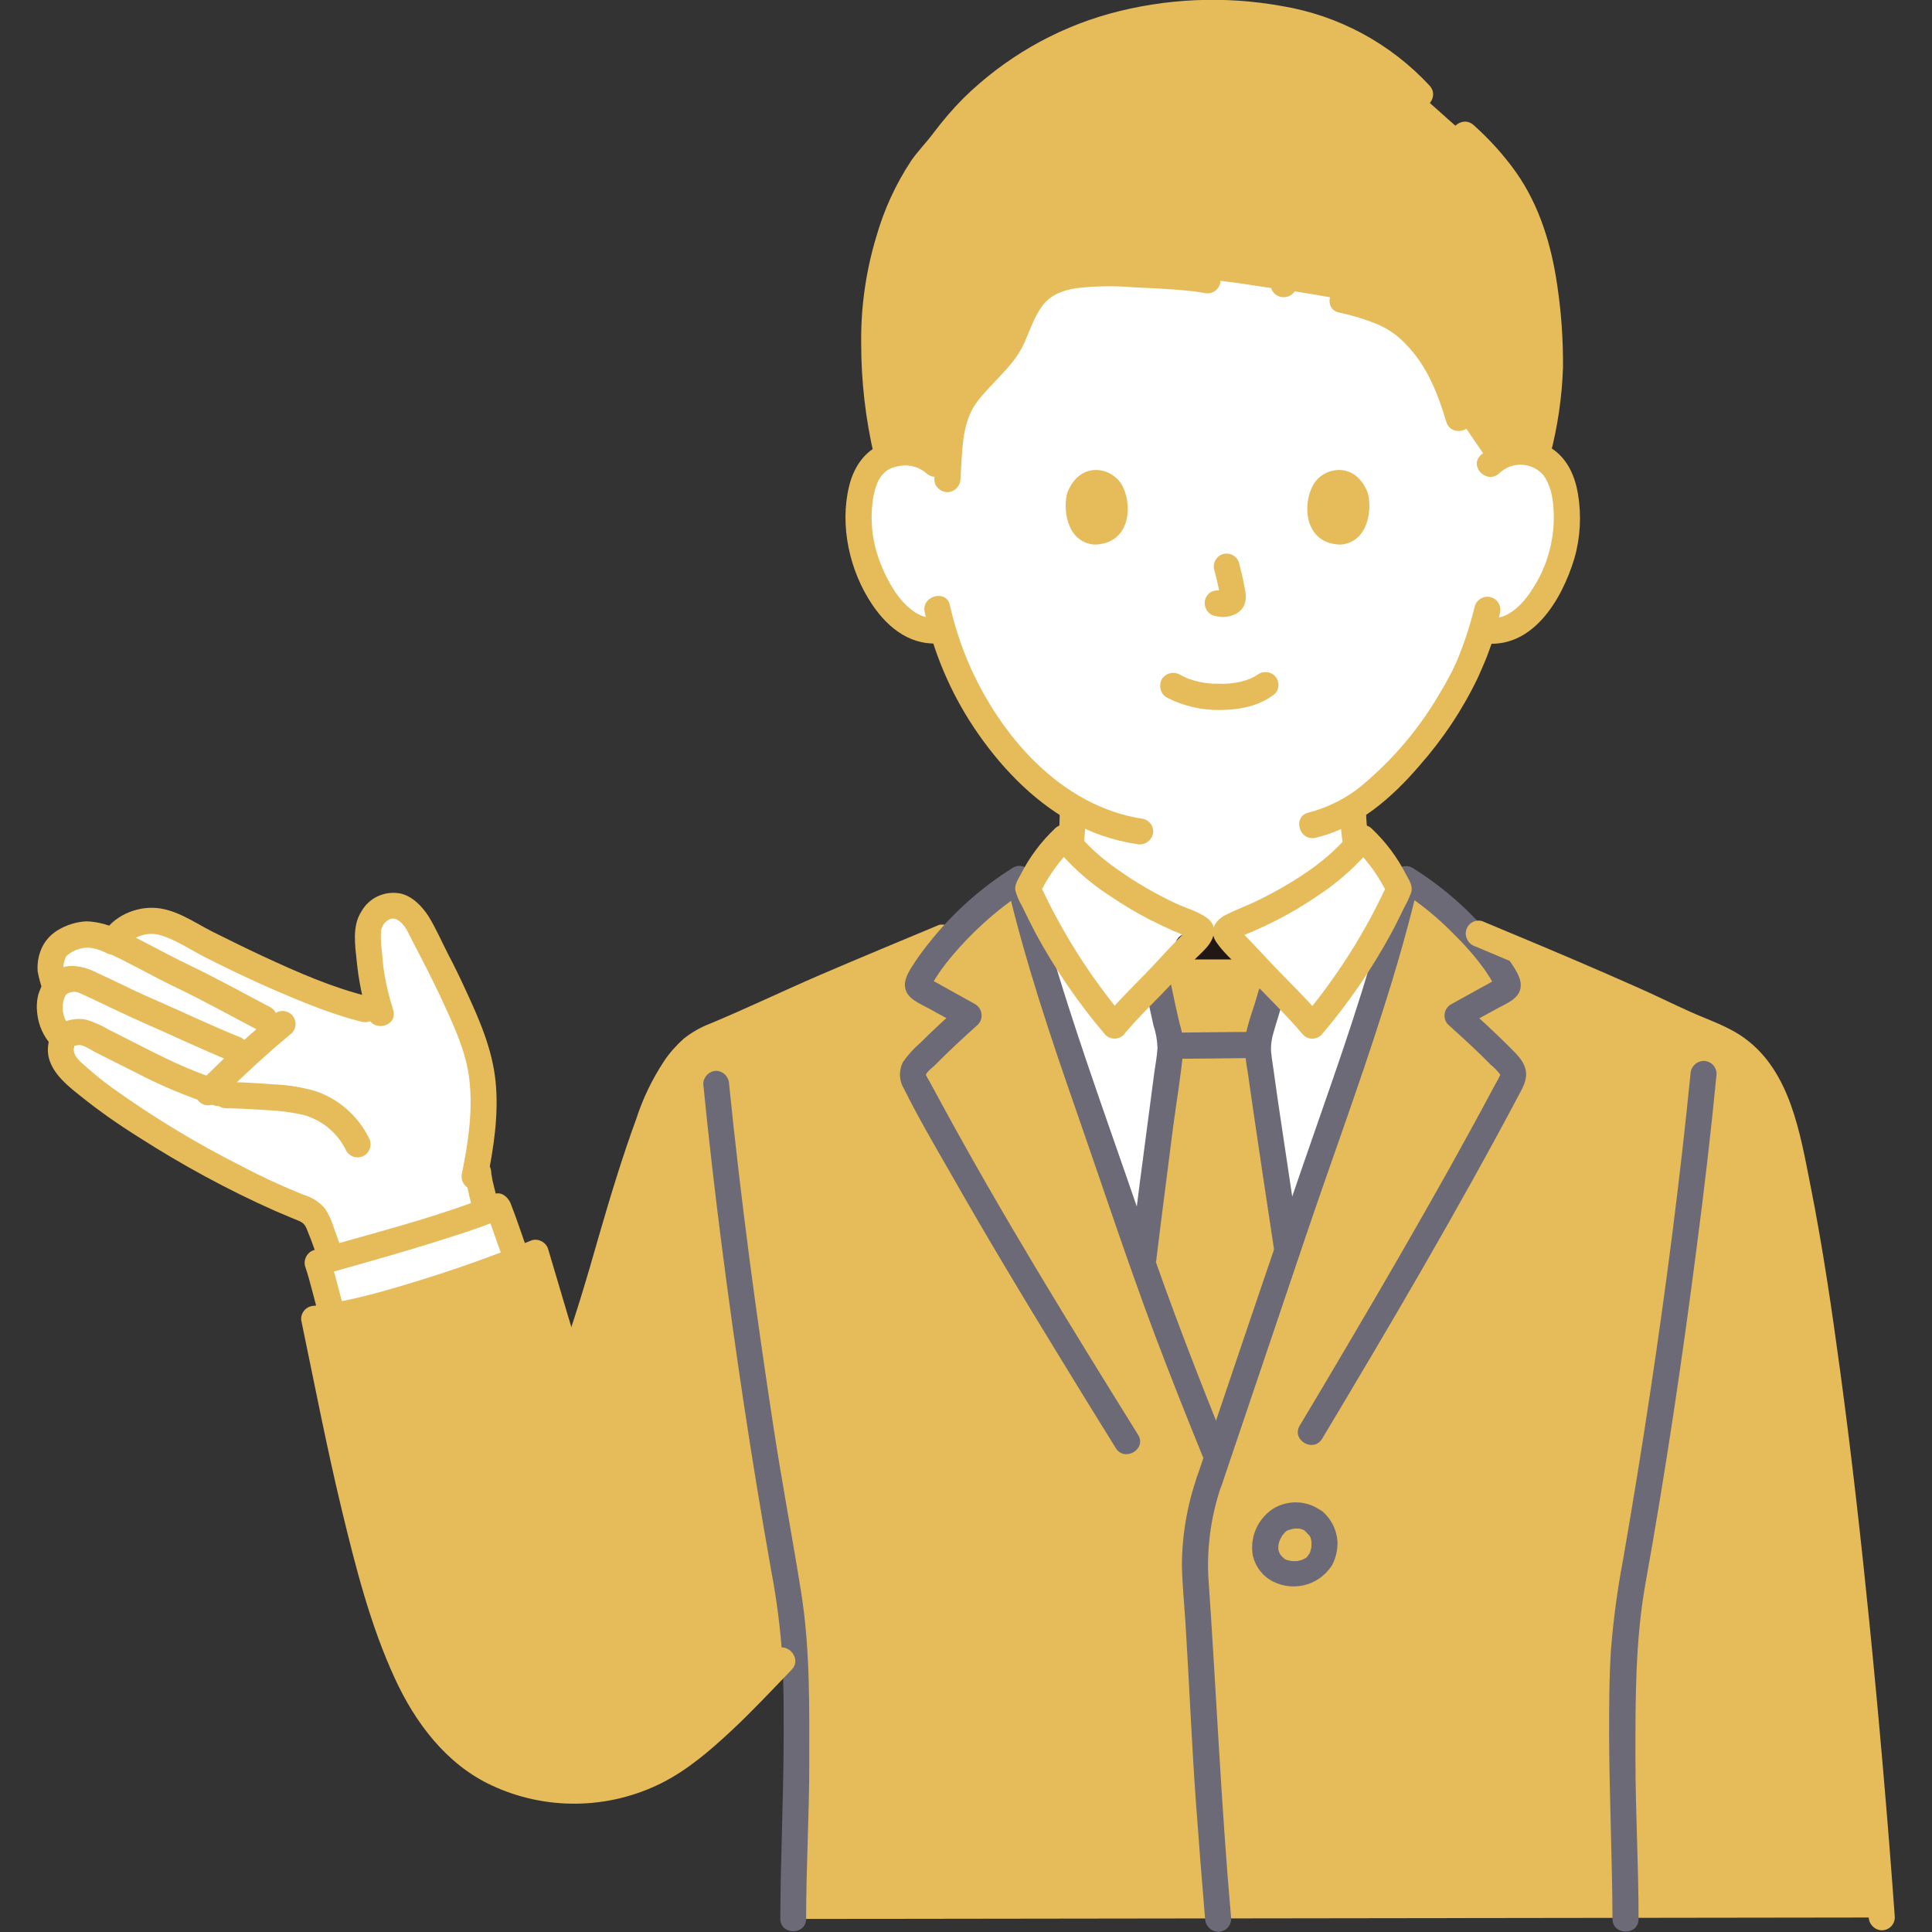 <?xml version="1.0" encoding="utf-8"?>
<!-- Generator: Adobe Illustrator 28.0.0, SVG Export Plug-In . SVG Version: 6.00 Build 0)  -->
<svg version="1.1" id="Layer_1" xmlns="http://www.w3.org/2000/svg" xmlns:xlink="http://www.w3.org/1999/xlink" x="0px" y="0px"
	 viewBox="0 0 800 800" style="enable-background:new 0 0 800 800;" xml:space="preserve">
<rect x="0" y="0" width="800" height="800" fill="#333333" stroke="none"/>
<style type="text/css">
	.st0{fill:#FFFFFF;}
	.st1{fill:#E6BB59;}
	.st2{fill:#6D6A77;}
	.st3{fill:#211715;}
</style>
<path class="st0" d="M606.3,137.8c-13-25.2-41.1-49.6-100.9-49.6c-132.9,0-118,104-118,104c-3.5-3.3-8.2-5-13-4.7
	c-9.3,0.3-13.3,5.4-15,8.3c-5.1,8.8-4.9,25.1-1.5,35.1c2.4,7.1,6.4,18,15.9,25.8c4.6,3.8,10.7,5.4,16.5,4.1
	c5.2,17.9,14,34.5,25.9,48.9c8,10,17.7,18.5,28.7,25.2c0,12.5-1,25.9-10.1,32.3c-11.6,13-32.5,24.2-27.6,21.1
	c0.5,1.6,0.9,2.8,0.9,2.8s18.7,58.2,97,58.2s97.4-60.6,97.4-60.6c-1.9-0.8-26.7-15.1-36.3-28.3l-2-5c-2.5-6.2-3.1-14-3.1-21.5
	c24.7-16,43.7-49,47.3-58.8c2.1-4.6,3.8-9.4,5.2-14.2l1.5,0.2c5.5,0.7,11-0.9,15.3-4.4c9.5-7.8,13.5-18.7,15.9-25.8
	c3.4-10.1,3.6-26.3-1.5-35.1c-1.7-3-5.7-8-15-8.3c-4.8-0.2-9.5,1.5-13,4.7C618.4,173.5,614.7,154.7,606.3,137.8z"/>
<path class="st1" d="M626.2,78.7c-5.4-8.7-12-16.5-19.7-23.2l-18.3-16.3c-23.8-26.5-55.4-33.8-86.5-33.8
	c-31.5-0.4-62.3,9.7-87.3,28.7c-9.4,7.4-17.6,16-24.6,25.6c-16,15.6-28.7,49.7-27.7,83.6c-0.1,15.3,1.8,30.6,5.6,45.4
	c2.2-0.8,4.5-1.3,6.8-1.3c4.8-0.2,9.5,1.5,13,4.7l5.2,3.6c0.4-6.9,1.1-13.8,2.2-20.6c2.4-14.5,17.4-21.2,23.8-34.1
	c3.7-7.5,5.9-16.2,12.2-21.5c4.7-4,11.1-5.3,17.2-6c9.5-1,41.5,0.4,52.2,2.4c9.1,0.5,17.8,2.3,30.7,4c7,0.9,20,3.2,25,4.2
	c19.5,4.5,27,9.4,36.8,22.7c3.8,5.1,7.8,14.4,11.5,26.5l12.9,18.9c3.5-3.3,8.2-5,13-4.7c2.2,0.1,4.3,0.4,6.4,1.1
	c4.3-16.9,6.1-29.7,5.4-45.2C640.5,113.5,635.5,94.1,626.2,78.7z"/>
<path class="st1" d="M483.1,288.8c6.9,3.6,14.5,5.3,22.3,5.2c8-0.1,16-1.6,22.4-6.6c2.1-2.1,2.1-5.5,0-7.6c-2.1-2-5.5-2-7.6,0
	c1.6-1.2,0.3-0.2-0.2,0c-0.4,0.3-0.9,0.6-1.4,0.8c-0.3,0.2-2,0.9-0.6,0.3c-0.6,0.2-1.3,0.5-1.9,0.7c-3.7,1.2-7.6,1.7-11.4,1.5
	c-3.7,0.1-7.4-0.4-10.9-1.5c-0.7-0.2-1.4-0.5-2.1-0.7c-0.2-0.1-0.4-0.2-0.7-0.3c1.3,0.4,0.4,0.2,0.1,0c-0.9-0.4-1.7-0.8-2.6-1.3
	c-2.6-1.4-5.8-0.6-7.4,1.9C479.7,284,480.5,287.3,483.1,288.8L483.1,288.8z"/>
<path class="st1" d="M502.8,236c1,3.7,1.9,7.5,2.5,11.4l-0.2-1.4c0.1,0.5,0.1,1,0,1.6l0.2-1.4c0,0.2-0.1,0.5-0.2,0.7l0.5-1.3
	c-0.1,0.2-0.2,0.3-0.2,0.4l0.8-1.1c-0.1,0.1-0.2,0.3-0.4,0.4l1.1-0.8c-0.3,0.2-0.6,0.3-0.9,0.5l1.3-0.5c-0.5,0.2-1,0.4-1.5,0.4
	l1.4-0.2c-0.5,0.1-1,0.1-1.4,0l1.4,0.2c-0.5-0.1-1.1-0.2-1.6-0.3c-1.4-0.3-2.9-0.1-4.1,0.5c-2.6,1.5-3.4,4.8-1.9,7.4c0,0,0,0,0,0
	c0.7,1.2,1.8,2.1,3.2,2.5c1.2,0.2,2.3,0.5,3.5,0.5c1.8,0,3.6-0.4,5.2-1.2c2-0.9,3.5-2.7,4.1-4.9c0.4-1.7,0.3-3.5-0.1-5.3
	c-0.6-3.7-1.5-7.3-2.4-10.9c-0.8-2.9-3.7-4.5-6.6-3.8C503.7,230.2,502,233.1,502.8,236L502.8,236z"/>
<path class="st1" d="M442,203.9c-1.9,6.2-0.7,20.4,11,21.6c15.5-0.1,16.3-17.3,11.1-25.4C459.8,193.5,447.3,190.8,442,203.9z"/>
<path class="st1" d="M566.3,203.9c1.9,6.2,0.7,20.4-11,21.6c-15.5-0.1-16.3-17.3-11.1-25.4C548.4,193.5,561,190.8,566.3,203.9z"/>
<path class="st1" d="M391.2,188.4c-7.5-6.7-18.3-8.2-27.3-3.9c-6.7,3.2-10.6,9.8-12.3,16.8c-4,16.4,0.2,35.2,9.6,49.1
	c6.8,10.1,16.7,17.6,29.4,15.8c2.9-0.8,4.5-3.8,3.8-6.6c-0.9-2.8-3.8-4.5-6.6-3.8c-7.2,1-13.3-5.2-17-10.5c-3.4-5.1-6-10.7-7.8-16.6
	c-1.9-6.4-2.5-13.1-1.8-19.7c0.2-3,0.9-6,2-8.8c0.4-1,0.9-1.9,1.5-2.8c0.2-0.3,0.8-1,0.2-0.3c0.4-0.4,0.8-0.9,1.2-1.3
	c0.9-0.9,2-1.6,3.1-2c1.3-0.5,2.8-0.8,4.2-1c3.7-0.4,7.3,0.7,10.1,3.1C388.7,200.7,396.3,193.1,391.2,188.4L391.2,188.4z"/>
<path class="st1" d="M620.8,196c5-4.9,13.1-4.7,17.9,0.3c0.1,0.1,0.3,0.3,0.4,0.5c0.7,0.7-0.2-0.4,0.3,0.4c0.3,0.4,0.6,0.9,0.8,1.3
	c1.4,2.6,2.3,5.5,2.7,8.4c1.7,12.5-1,25.3-7.7,36c-3.7,6.2-10.4,14.1-18.6,13c-2.8-0.7-5.7,1-6.6,3.8c-0.8,2.9,0.9,5.8,3.8,6.6
	c20.7,2.9,32.9-17.9,38.1-35c2.5-8.7,3-17.9,1.5-26.8c-1.2-7.2-4.2-14.2-10.4-18.5c-9.3-6-21.6-5-29.8,2.4
	C608.1,193.1,615.7,200.7,620.8,196L620.8,196z"/>
<path class="st1" d="M610.7,251c-2,8.1-4.6,16.1-7.9,23.8c0.2-0.6,0.2-0.5-0.2,0.3c-0.2,0.4-0.4,0.9-0.6,1.3
	c-0.5,1.1-1.1,2.3-1.7,3.4c-1.5,2.8-3,5.5-4.6,8.1c-8.2,13.9-18.7,26.3-31,36.7c-6.6,5.7-14.5,9.7-22.9,11.9
	c-6.7,1.6-3.9,11.9,2.9,10.4c17.4-4,31.8-16.7,43.1-29.9c9.7-11,17.9-23.3,24.2-36.5c0.4-0.8,0.7-1.7,1.1-2.5c0.2-0.3,0.3-0.7,0.4-1
	c-0.4,1,0.3-0.6,0.3-0.6c0.3-0.7,0.6-1.4,0.9-2.1c0.5-1.2,1-2.4,1.4-3.5c2.1-5.5,3.8-11.2,5-16.9c0.7-2.9-0.9-5.8-3.8-6.6
	C614.5,246.5,611.5,248.2,610.7,251L610.7,251z"/>
<path class="st1" d="M382.9,253.5c3.8,16.9,10.6,33,20.2,47.5c10.3,15.5,23.9,30.1,40.3,39.2c8.4,4.7,17.7,7.9,27.3,9.3
	c2.8,0.7,5.7-1,6.6-3.8c0.8-2.9-0.9-5.8-3.8-6.6c-34.1-5-59.6-34.6-72.6-64.9c-3.2-7.6-5.8-15.6-7.6-23.7
	C391.8,243.9,381.4,246.7,382.9,253.5z"/>
<path class="st1" d="M592,35.5C575.8,18,554.3,6.4,530.8,2.5c-23.8-4.3-48.2-3.2-71.5,3.2c-22.6,6.3-43.3,18.3-60.1,34.7
	c-4.6,4.6-8.8,9.5-12.7,14.7c-2.9,3.9-6.3,7.3-9.1,11.3c-6.5,9.8-11.4,20.5-14.6,31.8c-4.3,14.3-6.4,29.2-6.2,44.2
	c0,15.5,1.8,31,5.3,46.1c1.7,6.7,12.1,3.9,10.4-2.9c-3.1-12.6-4.7-25.5-4.9-38.5c-0.5-12.4,0.6-24.7,3.3-36.8
	c2.4-11.1,6.4-21.7,11.8-31.7c2.2-4.1,4.8-8,7.8-11.5c1.5-1.8,3.2-3.4,4.6-5.4c1.8-2.5,3.7-4.8,5.7-7.1c14.5-16.5,33-28.9,53.8-36
	c21.3-7.2,43.9-9.5,66.2-6.7c24.5,2.7,47.1,12.8,63.8,31.2C589,48.2,596.6,40.6,592,35.5L592,35.5z"/>
<path class="st1" d="M641.9,188.5c3.1-11.9,4.9-24.1,5.3-36.3c0.1-11.5-0.7-22.9-2.4-34.2c-2.4-16.5-7.3-32.8-17-46.6
	c-5.1-7.2-11-13.7-17.6-19.6c-5.1-4.6-12.7,2.9-7.6,7.6c10.5,9.5,19.3,20.2,24.5,33.1c6.9,17.2,9,36.4,9.3,54.8
	c0,12.9-1.7,25.8-5,38.3C629.9,192.4,640.2,195.2,641.9,188.5L641.9,188.5z"/>
<path class="st1" d="M501.5,110.8c-9.3-1.4-18.6-2.3-28-2.5c-8.8-0.7-17.7-0.7-26.5,0c-7,0.8-13.8,2.4-19.4,6.9
	c-5.1,4.1-8,10-10.5,16c-2,5.4-4.8,10.4-8.4,14.8c-3.7,4.2-7.8,7.9-11.3,12.2c-4.4,5.3-7.3,11.7-8.3,18.6
	c-1.1,7.2-1.6,14.3-2.2,21.6c0,3,2.4,5.3,5.4,5.4c2.9-0.1,5.3-2.4,5.4-5.4c0.8-10.4,0.2-22.8,6.6-31.6c6.3-8.6,15.1-14.6,19.7-24.5
	c2.4-5.3,4.2-11.2,7.8-15.9c3.4-4.5,8.7-6.3,14.1-7.1c8-0.9,16-1,24-0.3c5.5,0.2,11,0.5,16.5,0.9c2.5,0.2,5,0.4,7.5,0.7
	c0.4,0,0.9,0.1,1.4,0.2c0.2,0,2,0.3,0.8,0.1c0.8,0.1,1.7,0.3,2.5,0.4c2.9,0.7,5.8-0.9,6.6-3.8C506,114.6,504.4,111.7,501.5,110.8
	L501.5,110.8z"/>
<path class="st1" d="M554.4,129.4c5.7,1.2,11.3,2.9,16.7,5.2c4.2,1.9,8,4.6,11.1,8c8.7,8.9,13.1,20.2,16.7,32.1
	c2,6.6,12.4,3.8,10.4-2.9c-2.2-7.7-5.2-15.3-8.8-22.5c-2.9-5.3-6.5-10.1-10.7-14.4c-8.8-9.1-20.4-13.2-32.5-16
	C550.5,117.4,547.6,127.8,554.4,129.4L554.4,129.4z"/>
<path class="st1" d="M536.7,116.3c-1.8-7.5-7.7-13.9-13.6-18.6c-9.9-7.4-21.5-11.9-33.8-13.3c-3,0-5.4,2.4-5.4,5.4
	c0.1,2.9,2.4,5.3,5.4,5.4c5.4,0.7,10.7,2.2,15.8,4.3c-0.6-0.3,0.8,0.3,0.9,0.4c0.6,0.3,1.2,0.6,1.8,0.9c1.1,0.5,2.1,1.1,3.2,1.7
	c1,0.6,2,1.2,2.9,1.8c0.5,0.3,1,0.7,1.5,1c0.2,0.1,1.3,1,0.5,0.3c1.6,1.2,3.1,2.6,4.5,4c0.6,0.6,1.2,1.2,1.7,1.9
	c0.3,0.4,0.6,0.7,0.9,1.1c0.2,0.3,0.2,0.2-0.2-0.3c0.2,0.2,0.3,0.4,0.4,0.6c0.9,1.2,1.6,2.5,2.3,3.8c0.1,0.3,0.2,0.6,0.4,0.8
	c-0.7-1.3-0.2-0.6-0.1-0.2c0.2,0.6,0.4,1.2,0.5,1.8c0.8,2.9,3.7,4.5,6.6,3.8C535.8,122.2,537.5,119.2,536.7,116.3L536.7,116.3z"/>
<path class="st0" d="M193.4,424.5c-6.6-15.8-11.7-25.5-20.2-41.8c-0.5-1-4.3-6.3-7.9-7.3c-3.3-1-6.8-0.1-9.2,2.4
	c-2.3,2.2-3.7,5.3-3.7,8.5c0,11.1,1.7,22.2,5,32.8c-19-2.6-57.1-20.6-77.4-31.4c-4.9-2.6-9.7-5.5-15.2-6.3
	c-5.7-0.8-15.7,3.1-17.6,8.5c-7.7-3.7-11.9-3.7-16.7-1.8c-5.7,2.2-7.4,4.5-8.5,7.7c-1.4,3.6-1.2,7.6,0.5,11.1c0.3,0.5,0.4,1,0.5,1.6
	c0,0.6-0.2,1.1-0.6,1.6c-3.2,6.9-1.6,15,4,20.1c-2.1,3.6-1.7,8.1,1,11.2c14.7,16.7,67.3,47.4,97.3,58.9c1.7,0.5,3.2,1.3,4.6,2.5
	c1.4,1.5,2.4,3.3,3,5.3c1.9,5.1,3.3,8.7,4.8,13.4c13.6-3.8,46.2-13,64.5-19.8c-1.6-5.2-2.8-10.6-3.6-16l-0.3-4.1
	c3.2-17.7,4.4-35.4-2.3-52.2C194.7,427.6,194,426,193.4,424.5z"/>
<path class="st1" d="M152.9,412.7c-15.2-3.7-29.7-10.1-43.9-16.7c-7.3-3.4-14.4-6.9-21.6-10.5c-7.5-3.9-15.4-9.5-24.2-9.6
	c-8.5-0.2-18.1,4.6-21.4,12.6l7.9-3.2c-4.2-2.3-9-3.6-13.8-3.8c-4.3,0.2-8.5,1.5-12.2,3.8c-3.4,2.1-5.9,5.3-7.1,9
	c-0.9,2.6-1.2,5.3-1,8c0.5,2.6,1.2,5.1,2,7.6v-2.9c-0.4,1.8-1.5,3.5-1.9,5.5c-0.5,2.3-0.6,4.6-0.3,7c0.5,5,2.6,9.7,6,13.4
	c4.6,5.2,12.2-2.4,7.6-7.6c-2.5-2.9-3.6-6.8-2.8-10.6c0.6-2.6,2.4-4.7,1.7-7.6c-0.6-2.7-2.1-4.8-1.6-7.7c0.1-0.6,0.3-1.1,0.4-1.7
	c0-0.1,0.6-1.5,0.2-0.7c0.2-0.5,0.5-1,0.9-1.4c1.4-1.2,3-2.1,4.7-2.6c4-1.3,7.5-0.3,11.6,1.6c2.7,1.5,6,0.5,7.5-2.2
	c0.2-0.3,0.3-0.7,0.4-1.1c-0.2,0.5,0.3-0.3,0.4-0.4c0.4-0.4,0.8-0.8,1.2-1.1c1.1-0.8,2.3-1.4,3.5-1.9c2.6-1.2,5.6-1.5,8.4-0.9
	c7,1.8,13.5,6.4,19.9,9.6c13.8,7,27.9,13.5,42.3,19.2c7.2,2.9,14.6,5.4,22.1,7.3C156.8,424.7,159.7,414.3,152.9,412.7L152.9,412.7z"
	/>
<path class="st1" d="M30.7,433.5c0-0.4,0.2-0.7-0.1-0.3c-0.2,0.3-0.5-0.2,0.4-0.2c0.5-0.1,1.1-0.2,1.7-0.3c2.2,0.1,4.7,1.9,6.6,2.9
	c5.5,2.8,11,5.6,16.5,8.3c10.6,5.6,21.7,10.2,33.1,13.9c6.7,1.9,9.5-8.4,2.9-10.4c-13.2-3.8-25.4-10.2-37.6-16.4
	c-3-1.5-6-3.1-9.1-4.6c-3-1.8-6.2-3.2-9.5-4.2c-5.9-1.2-14.4,1.5-15.3,8.3c-0.7,2.8,1,5.7,3.8,6.6C27,438,29.9,436.3,30.7,433.5
	L30.7,433.5z"/>
<path class="st1" d="M27.8,411.5c1.5-0.9,3.3-1.1,4.9-0.4c2.8,1.2,5.5,2.5,8.2,3.8c6.5,3.1,13,6.2,19.6,9.1
	c11.8,5.2,23.5,10.7,35.4,15.6c2.9,0.8,5.8-0.9,6.6-3.8c0.7-2.9-0.9-5.8-3.8-6.6c-11.9-4.8-24.4-10.8-36.6-16.1
	c-7.4-3.2-14.6-7-22-10.3c-3-1.6-6.3-2.6-9.7-2.8c-3.8-0.2-7.5,1.2-10.3,3.9c-2,2.1-2,5.5,0,7.6C22.4,413.5,25.7,413.5,27.8,411.5
	L27.8,411.5z"/>
<path class="st1" d="M20.4,430.6c-2.9,10.5,5.7,17.5,13,23.3c7.6,6.1,15.6,11.7,23.9,16.9c18.1,11.6,37,21.9,56.6,30.6
	c2.6,1.1,5.2,2.2,7.8,3.3c2.4,1,4.1,1.3,5.2,3.9c2.7,6.5,5,13.2,6.9,20c2,6.6,12.4,3.8,10.4-2.9c-1.8-5.9-3.9-11.6-6-17.4
	c-0.8-2.7-2-5.4-3.6-7.8c-2.3-2.8-5.5-4.8-9-5.8c-8.7-3.5-17.2-7.4-25.5-11.8c-18.7-9.4-36.7-20.3-53.7-32.5
	c-3.5-2.5-6.9-5.3-10.2-8.2c-2.6-2.3-6.5-5-5.5-8.9C32.5,426.8,22.2,423.9,20.4,430.6L20.4,430.6z"/>
<path class="st1" d="M201.7,488.8c2.7-13.4,4.9-27.3,3.5-41.1c-1.4-13.5-6.8-25.7-12.4-37.8c-2.3-5-4.7-10-7.3-14.9
	c-2.6-5.1-5-10.6-8-15.5c-2.6-4.1-6.7-8.4-11.6-9.5c-6.5-1.3-13.1,1.7-16.3,7.5c-3.8,5.9-2.6,13.8-1.9,20.4
	c0.8,7.9,2.3,15.7,4.7,23.2c2.1,6.6,12.5,3.8,10.4-2.9c-1.8-5.7-3.2-11.5-4-17.4c-0.3-2.4-0.5-4.9-0.7-7.3c-0.4-2.7-0.5-5.5-0.3-8.2
	c0.5-3.1,3.8-6.1,6.6-4.5c3.3,1.9,4.4,5,6.1,8.3c4.6,8.9,9.3,17.8,13.4,26.9c4.5,9.8,9.1,19.8,10.4,30.6c1.6,13.1-0.4,26.4-3,39.2
	c-0.7,2.9,0.9,5.8,3.8,6.6C197.9,493.3,200.9,491.6,201.7,488.8L201.7,488.8z"/>
<path class="st1" d="M44.5,394.5c9.7,4.5,19,9.9,28.6,14.5c11.3,5.4,22.2,11.5,33.3,17.3c6.1,3.2,11.6-6.1,5.4-9.3
	c-11.1-5.8-22-11.9-33.3-17.3c-9.7-4.6-18.9-10-28.6-14.5c-2.6-1.4-5.8-0.6-7.4,1.9C41.1,389.7,41.9,393,44.5,394.5L44.5,394.5z"/>
<path class="st1" d="M113.2,420.2c-10.7,8.9-21,18.3-30.8,28.3c-2.1,2.1-2.1,5.5,0,7.6c2.1,2.1,5.5,2.1,7.6,0
	c9.8-9.9,20.1-19.4,30.8-28.3c2.1-2.1,2.1-5.5,0-7.6C118.6,418.1,115.3,418.1,113.2,420.2L113.2,420.2z"/>
<path class="st1" d="M93.6,458.9c5.7,0.1,11.5,0.4,17.2,0.8c5.1,0.2,10.1,0.9,15,2c7.7,2.2,14.2,7.6,17.6,14.9
	c1.5,2.5,4.8,3.4,7.4,1.9c2.5-1.5,3.4-4.8,1.9-7.4c-4.6-9.2-12.6-16.2-22.4-19.4c-5.7-1.6-11.5-2.5-17.3-2.7
	c-6.4-0.5-12.9-0.9-19.4-1C86.6,448,86.6,458.7,93.6,458.9L93.6,458.9z"/>
<path class="st1" d="M192.6,485.4c0.8,8.4,3.6,16.5,5.8,24.6c0.8,2.9,3.7,4.5,6.6,3.8s4.5-3.7,3.8-6.6l0,0
	c-1.1-3.9-2.2-7.8-3.2-11.6c-0.5-2-1-4.1-1.5-6.1c-0.2-0.9-0.4-1.8-0.5-2.7c-0.1-0.4-0.2-0.9-0.2-1.3c0,0,0.2,1.4,0.1,0.7
	c0-0.2,0-0.4-0.1-0.7c0-3-2.4-5.4-5.4-5.4C195,480.1,192.6,482.5,192.6,485.4L192.6,485.4L192.6,485.4z"/>
<path class="st0" d="M134,522.1c11.8-3.3,54.1-15,72.2-22.5c1.7,4.4,5.3,15.1,7.5,20.8l0.5,1.2c-23,8.9-53.9,19.3-76.5,23.3
	l-0.1-0.4c-2.2-7-5.4-19.6-6.1-21.7L134,522.1z"/>
<path class="st1" d="M554.9,334.6c0.2,9.1,0.7,19.2,5.7,27.1c3.8,5.5,8.4,10.3,13.6,14.4c5.2,4.3,10.7,8.2,16.4,11.9
	c2.9,2,6,3.9,9.2,5.5c2.6,1.4,5.8,0.6,7.4-1.9c1.5-2.6,0.6-5.8-1.9-7.4c-2.9-1.4-5.7-3.1-8.3-4.9c-4.9-3-9.6-6.4-14.1-9.9
	c-2.6-2-5-4.2-7.4-6.5c-1.8-1.7-3.5-3.6-5-5.6c-0.8-1.1-1.5-2.3-2.1-3.5c0.6,1.2-0.4-1.2-0.4-1.3c-0.4-1.2-0.7-2.4-1-3.6
	c-0.9-4.7-1.4-9.5-1.3-14.2C565.6,327.7,554.8,327.7,554.9,334.6L554.9,334.6z"/>
<path class="st1" d="M409.4,393.4c3.1-1.6,6.1-3.4,8.9-5.4c5.3-3.5,10.4-7.5,15.2-11.7c4.8-4,8.8-9,11.7-14.5c4-8.4,4.3-18,4.3-27.1
	c0-6.9-10.7-6.9-10.7,0c0.1,4.3-0.2,8.6-0.6,12.9c-0.4,3.4-1.3,6.7-2.7,9.8c-2.8,4.7-6.3,8.8-10.6,12.3c-4.1,3.5-8.4,6.8-12.9,9.7
	c-2.5,1.8-5.2,3.4-7.9,4.8c-2.5,1.5-3.4,4.8-1.9,7.4C403.6,394,406.8,394.8,409.4,393.4L409.4,393.4z"/>
<path class="st1" d="M779.2,794c-10.9-151.3-28.1-285.9-41.9-332.1c-4-13.3-10-21.2-16.6-26.5c-6.6-5.3-17.7-8.8-25.3-12.5
	c-24.9-12-57.5-25.4-83-36.1l-4.9-2c-7.5-7.9-16-14.8-25.1-20.7c-11.2,47.8-31,99.5-46.7,146c-10.5,31.2-21.1,62.5-31.6,93.7
	c-14.1-34.9-23.4-58.3-35.3-93.7c-15.7-46.5-35.5-98.2-46.7-146c-9.7,6.2-18.5,13.6-26.4,22l-5.4,2.2c-25.6,10.7-58.1,24.1-83,36.1
	c-7.7,3.7-16.7,5.5-22.5,11.7c-5.9,6.4-10.5,13.9-13.5,22.1c-16.4,42.8-20,68.2-35,109.2c-4.8-15.9-9.4-31.6-14.5-48.6
	c-25.8,10.5-66.7,24.5-91.8,27.4c8.3,40.4,16.4,83.8,29.8,124.7c9.3,28.4,23.2,55.5,51.2,65.9c21.2,8.3,45.1,6.3,64.7-5.4
	c16.7-9.8,36.1-31.1,48.2-43.7l5.2-4.8c1.1,15.7,0.8,31,0.8,47.7c0,22.3-1.3,38.7-1.3,64L779.2,794z"/>
<path class="st1" d="M241.4,568.7c11.2-30.5,18.4-62.2,29-92.8c2.5-8.3,5.7-16.3,9.5-24.1c3.5-6.4,8-12.8,14.6-16.2
	c3.3-1.7,6.8-2.9,10.2-4.3c3.8-1.6,7.5-3.4,11.2-5.2c7.6-3.6,15.3-7,23-10.4c17.5-7.7,35.1-15,52.7-22.3c2.8-0.9,4.4-3.8,3.8-6.6
	c-0.8-2.8-3.8-4.5-6.6-3.8c-16.3,6.8-32.7,13.6-49,20.6c-15.3,6.6-30.3,13.8-45.6,20.2c-4,1.5-7.8,3.7-11.1,6.3
	c-3.1,2.8-5.9,5.9-8.2,9.4c-4.8,7.3-8.7,15.3-11.4,23.7c-5.8,15.8-10.7,32-15.4,48.2c-5.2,18.3-10.6,36.5-17.1,54.3
	c-0.8,2.9,0.9,5.8,3.8,6.6C237.7,573.2,240.6,571.5,241.4,568.7L241.4,568.7z"/>
<path class="st0" d="M508.1,384.7c-0.2,0.1-0.3,0.3-0.4,0.5h-10.4c-1.3-1.2-2.9-2-4.6-2.6c-23.7-9.5-43.4-24-52-35.7
	c-8.5,7.8-11.2,13.9-16.8,24.5c11.4,45.7,30,94.4,44.9,138.6c11.9,35.3,21.2,58.8,35.3,93.7c10.5-31.2,21.1-62.4,31.6-93.7
	c15-44.4,33.7-93.3,45.1-139.2c-5.3-10.2-8.1-16.2-16.4-23.8c-8.6,11.6-28.4,26.1-52,35.7C510.8,383.1,509.4,383.8,508.1,384.7z"/>
<path class="st0" d="M543.4,424.7c14.6-17.1,26.7-36.2,35.8-56.7c-4.4-8.6-7.4-14.1-15-21.1c-8.6,11.6-28.4,26.1-52,35.7
	c-1.7,0.6-3.3,1.4-4.6,2.6c-0.6,1.1,0.5,2,1.1,2.8c0.8,1.3,4.8,4.6,11.6,12.1C528,408.6,537.1,417.1,543.4,424.7z"/>
<path class="st0" d="M461.4,424.7c-14.6-17.1-26.7-36.2-35.8-56.7c4.4-8.6,7.4-14.1,15-21.1c8.6,11.6,28.4,26.1,52,35.7
	c1.7,0.6,3.3,1.4,4.6,2.6c0.6,1.1-0.5,2-1.1,2.8c-0.8,1.3-4.8,4.6-11.6,12.1C476.9,408.6,467.8,417.1,461.4,424.7z"/>
<path class="st1" d="M509,391.9c-5.8,0-10.7,0-16.6,0c-1.9,1.9-4.6,4.6-7.9,8.2c-1.8,1.9-3.6,3.9-5.4,5.8c1.3,6.8,2.2,11,3.7,17.2
	c0.2,1.1,0.5,2.1,0.8,3.2c0.7,2.3,1.1,4.7,1.2,7.1c0,1.4-6.8,50.7-11.5,89.8c9.9,28.4,18.5,50.2,30.8,80.5l29-85.9
	c-6-39.8-12.3-81.4-12.2-83.6c0.3-4.3,1.2-8.6,2.8-12.6c1.7-5.1,2.7-9.6,3.8-14c-2.4-2.5-4.8-5-7.1-7.5c-3.3-3.6-6-6.3-7.9-8.2
	L509,391.9z"/>
<path class="st2" d="M486.4,438.4c11.1,0,22.3-0.2,33.4-0.3c3,0,5.4-2.4,5.4-5.4c0-3-2.4-5.4-5.4-5.4c-11.1,0-22.3,0.2-33.4,0.3
	c-3,0-5.4,2.4-5.4,5.4C481,436,483.4,438.4,486.4,438.4z"/>
<path class="st2" d="M474.5,410c1,4.8,2,9.7,3.1,14.5c1,3,1.6,6.2,1.7,9.4c-0.2,3.3-0.8,6.7-1.3,10c-2,15.2-4,30.4-6,45.6
	c-1.3,10.5-2.7,20.9-3.9,31.4c0,3,2.4,5.4,5.4,5.4c2.9-0.1,5.3-2.4,5.4-5.4c2.2-18.2,4.6-36.3,6.9-54.5c1.4-10.7,3.3-21.4,4.2-32.1
	c0.1-3.3-0.4-6.7-1.4-9.9c-1.4-5.7-2.6-11.4-3.8-17.2c-0.8-2.8-3.8-4.5-6.6-3.8C475.4,404.2,473.7,407.2,474.5,410z"/>
<path class="st3" d="M511.8,386.5c-6.6,0-13.2,0-19.8,0c-3,0-5.4,2.4-5.4,5.4c0,3,2.4,5.4,5.4,5.4c6.6,0,13.2,0,19.8,0
	c3,0,5.4-2.4,5.4-5.4C517.1,388.9,514.7,386.5,511.8,386.5z"/>
<path class="st2" d="M538.2,516.3c-2.6-17.4-5.2-34.7-7.8-52.1c-1-6.5-1.9-12.9-2.8-19.4c-0.3-2.3-0.7-4.6-1-6.9
	c-0.1-0.4,0.1,1,0-0.1c0-0.3-0.1-0.7-0.1-1c-0.1-0.6-0.2-1.2-0.2-1.8c-0.1-2.5,0.3-5,1-7.3c1.3-4.7,2.9-9.3,4.1-14.1
	c1.7-6.7-8.7-9.6-10.4-2.9c-1.9,7.6-5.9,15.7-5.6,23.6c0.3,3.3,0.7,6.7,1.3,9.9c2,14.3,4.2,28.7,6.3,43c1.6,10.6,3.2,21.2,4.8,31.8
	c0.8,2.8,3.8,4.5,6.6,3.8C537.3,522.1,538.9,519.2,538.2,516.3L538.2,516.3z"/>
<path class="st2" d="M495.6,611.7c-4.1,11.9-6.2,24.4-6.2,36.9c0.2,7.9,1,15.9,1.5,23.8c1.5,24.1,2.5,48.3,4.2,72.4
	c1.2,16.6,2.5,33.2,3.9,49.7c0.1,2.9,2.4,5.3,5.4,5.4c3,0,5.4-2.4,5.4-5.4c-4.2-47.4-6.2-94.8-9.5-142.3
	c-0.5-12.8,1.4-25.6,5.7-37.8C508.1,608,497.8,605.2,495.6,611.7L495.6,611.7z"/>
<path class="st2" d="M577.2,362.6c-7.6,32.5-18.3,64.3-29.3,95.8c-11.2,32.1-22.2,64.3-33.1,96.5l-19.2,56.8
	c-2.2,6.6,8.2,9.4,10.4,2.9c11.5-34,23-68.1,34.5-102.1c10.6-31.4,22.1-62.4,32.1-94c5.6-17.5,10.7-35.2,14.9-53.1
	C589.1,358.7,578.7,355.8,577.2,362.6L577.2,362.6z"/>
<path class="st2" d="M579.6,368.6c8.2,5.2,15.8,11.4,22.6,18.4c3.7,3.6,7.1,7.4,10.3,11.5c1.3,1.7,2.6,3.4,3.7,5.2
	c0.6,0.9,1.2,1.8,1.7,2.8c0.2,0.4,0.5,0.8,0.7,1.2c0.2,0.3,0.3,0.6,0.5,0.9c0.3,0.5,0.2,0.4-0.1-0.4l0.7-2.7c0.4-0.4,0.3-0.4-0.2,0
	l-1.4,0.8l-1.9,1.1l-5.3,2.9l-10.1,5.6c-2.6,1.5-3.4,4.9-1.9,7.4c0.2,0.4,0.5,0.7,0.8,1c5,4.5,9.9,9,14.7,13.7c1,1,2,2,3,3
	c1.4,1.1,2.6,2.4,3.7,3.8c0.2,0.4,0.3-0.1-0.1,0.7c-0.7,1.7-1.8,3.3-2.6,4.9c-6,11.3-12.2,22.5-18.4,33.7
	c-12.9,23-26.1,45.9-39.5,68.6c-7.4,12.6-14.8,25.1-22.3,37.6c-3.6,6,5.7,11.4,9.3,5.4c28.2-47.1,56.1-94.5,81.8-143
	c1.9-3.5,3.5-6.9,2.1-10.9c-1.2-3.5-4.3-6.1-6.8-8.7c-5.6-5.6-11.5-11-17.4-16.3l-1.1,8.4l13.5-7.4c3.9-2.2,9.9-4.2,10.1-9.5
	c0.2-3.5-2.3-7-4.2-9.9c-2.1-3.1-4.3-6.1-6.7-9c-9.5-11.8-20.9-21.9-33.7-29.9C579.1,355.8,573.7,365.1,579.6,368.6L579.6,368.6z"/>
<path class="st2" d="M416.8,365.4c7.6,32.5,18.3,64.3,29.3,95.8c10.6,30.5,20.7,61.1,32,91.3c6.3,16.7,12.9,33.3,19.6,49.8
	c0.9,2.8,3.8,4.4,6.6,3.8c2.8-0.8,4.5-3.8,3.7-6.6c-11.8-29.4-23.3-58.8-33.5-88.8c-10.6-31.4-22-62.5-32.1-94
	c-5.7-17.8-11-35.8-15.3-54.1C425.6,355.8,415.3,358.7,416.8,365.4L416.8,365.4z"/>
<path class="st2" d="M419.3,359.4c-12.8,8-24.2,18.1-33.7,29.9c-2.3,2.8-4.5,5.7-6.5,8.7c-1.9,2.9-4.6,6.6-4.4,10.2
	c0.3,5.3,6.2,7.3,10.1,9.5l13.5,7.4l-1.1-8.4c-5.5,5-11,10-16.2,15.2c-2.7,2.3-5,4.9-7,7.7c-1.9,3.5-1.8,7.8,0.3,11.2
	c5.9,11.9,12.7,23.5,19.3,35c14.1,24.8,28.7,49.2,43.6,73.5c8.2,13.5,16.5,26.9,24.8,40.3c3.6,5.9,12.9,0.5,9.3-5.4
	c-28.2-45.4-56.3-90.9-81.8-137.9c-1.7-3.1-3.3-6.2-5-9.2c-0.4-0.6-0.8-1.3-1.1-2c-0.1-0.7-0.2,0.4,0.1-0.3c0.6-1.3,2.6-2.7,3.7-3.8
	c5.7-5.8,11.7-11.3,17.7-16.7c2.1-2.1,2.1-5.6-0.1-7.7c-0.3-0.3-0.6-0.6-1-0.8l-10.1-5.6l-4.8-2.7l-2.4-1.3
	c-0.4-0.2-2.1-1.6-1.7-0.8l0.7,2.7c0,0.9-0.3,0.7,0.2-0.2c0.2-0.4,0.4-0.8,0.7-1.2c0.5-0.9,1.1-1.8,1.7-2.7c1.1-1.8,2.4-3.5,3.7-5.2
	c9.4-11.8,20.5-21.9,33.1-30.1C430.6,365,425.2,355.7,419.3,359.4L419.3,359.4z"/>
<path class="st1" d="M547.2,428.5c11-12.9,20.7-27,28.8-41.9c2-3.7,3.8-7.4,5.6-11.1c1.1-1.9,2-4,2.8-6.1c0.7-2.7-1-5.1-2.2-7.3
	c-3.6-7.1-8.4-13.5-14.2-19c-2.2-2.1-5.7-2-7.7,0.2c-0.3,0.3-0.5,0.6-0.7,0.9c-9,12-24.4,21.5-38.2,28.4c-4.5,2.2-9.2,3.9-13.6,6.1
	c-4.7,2.3-7.4,6.7-4.1,11.5c3.5,5.1,8.7,9.2,12.8,13.7c7.6,8.3,15.9,16,23.1,24.6C541.7,430.6,545.1,430.6,547.2,428.5
	c2-2.1,2-5.5,0-7.6c-6.8-8.1-14.6-15.4-21.8-23.1c-3.1-3.3-6.2-6.7-9.4-9.9c-0.9-0.9-1.7-1.7-2.6-2.6c-0.3-0.3-1.1-1.5,0,0.1
	c-0.1-0.2-0.9-1.4-0.8-1.1v2.9l0.2-0.6l-1.4,2.4c-0.5,0.6,0.6-0.4,1-0.6c0.4-0.2,0.8-0.4,1.3-0.6c1.8-0.8,3.7-1.5,5.5-2.3
	c3.2-1.4,6.3-2.9,9.5-4.5c5.7-2.9,11.2-6.2,16.5-9.8c9-5.8,17.1-13.1,23.8-21.5l-8.4,1.1c5.9,5.8,10.7,12.5,14.2,20v-5.4
	c-9.1,20-20.9,38.7-35,55.6c-2,2.1-2,5.5,0,7.6C541.7,430.6,545.1,430.6,547.2,428.5z"/>
<path class="st1" d="M465.2,420.9c-14.1-16.9-25.9-35.6-35-55.6v5.4c3.5-7.4,8.3-14.2,14.2-20l-8.4-1.1c6.7,8.4,14.7,15.7,23.8,21.5
	c5.3,3.6,10.8,6.9,16.5,9.8c3,1.5,5.9,2.9,9,4.3c1.8,0.8,3.7,1.5,5.5,2.3c0.6,0.3,1.2,0.5,1.7,0.8c0.4,0.2,1.6,1.4,1,0.6l-1.4-2.4
	l0.2,0.6v-2.9c0.1-0.4-0.6,0.9-0.8,1.1c1.1-1.6,0.3-0.4,0-0.1c-0.9,0.9-1.7,1.7-2.6,2.6c-3.2,3.2-6.3,6.5-9.4,9.9
	c-7.2,7.8-14.9,15-21.8,23.1c-2,2.1-2,5.5,0,7.6c2.1,2.1,5.5,2.1,7.6,0c6.4-7.6,13.6-14.4,20.4-21.6c3.1-3.3,6.2-6.8,9.5-10
	c1.6-1.6,3.3-3.1,4.7-4.8c3.1-3.7,4.4-8.6-0.1-11.9c-3.7-2.7-8.5-4-12.7-5.9c-8.5-4-16.7-8.7-24.4-14.2c-6.5-4.5-12.4-9.8-17.4-15.9
	c-1.6-2.6-5-3.4-7.5-1.8c-0.3,0.2-0.6,0.4-0.9,0.7c-5.8,5.5-10.6,11.9-14.2,19c-1.1,2.1-2.6,4.2-2.3,6.6c0.6,2.2,1.5,4.4,2.7,6.4
	c1.9,3.9,3.8,7.8,5.8,11.6c8.1,14.9,17.8,29,28.8,41.9c2.1,2.1,5.5,2.1,7.6,0C467.3,426.4,467.3,423,465.2,420.9z"/>
<path class="st2" d="M678.5,794.6c0-22.3-1.3-44.5-1.3-66.7c0-24.3-0.1-48.5,4.2-72.5c8.3-46.2,15.2-92.6,21.2-139.2
	c3.1-23.8,5.9-47.6,8.2-71.5c0-3-2.4-5.4-5.4-5.4c-2.9,0.1-5.3,2.4-5.4,5.4c-4.4,44.1-10.1,88.2-16.7,132
	c-3.5,23.3-7.3,46.5-11.3,69.6c-2.3,12-3.9,24.2-4.9,36.4c-0.8,12-0.8,24.1-0.8,36.1c0.1,25.3,1.3,50.6,1.4,75.8
	C667.7,801.5,678.5,801.6,678.5,794.6L678.5,794.6z"/>
<path class="st2" d="M291.2,448.8c4.4,44.3,10.2,88.5,16.8,132.5c3.5,23.2,7.3,46.3,11.4,69.4c2.2,11.6,3.7,23.3,4.5,35
	c0.7,11.7,0.6,23.4,0.6,35.1c-0.1,24.6-1.3,49.1-1.4,73.7c0,6.9,10.7,6.9,10.7,0c0-21.4,1.3-42.7,1.3-64c0-23.9,0.4-47.7-3.4-71.4
	c-3.7-23.2-8.1-46.2-11.6-69.4c-3.5-22.9-6.8-45.8-9.8-68.7c-3.1-24-6-48.1-8.4-72.2c-0.1-2.9-2.4-5.3-5.4-5.4
	C293.6,443.5,291.3,445.9,291.2,448.8L291.2,448.8z"/>
<path class="st1" d="M610.9,391.9c32.1,13.4,63.9,27.3,95.6,41.6c6.5,2.6,12.3,6.7,16.8,12c4.2,5.6,7.3,12,9.1,18.8
	c2.3,8,4.2,16.2,5.9,24.3c5.1,24.4,8.8,49,12.2,73.6c4.6,32.9,8.4,65.9,11.8,98.9c4,39,7.5,78.1,10.4,117.3
	c0.4,5.2,0.8,10.3,1.1,15.5c0.1,2.9,2.4,5.3,5.4,5.4c3,0,5.4-2.4,5.4-5.4c-2.9-40.3-6.4-80.6-10.4-120.8
	c-3.5-34.9-7.4-69.7-12.1-104.5c-3.5-25.9-7.3-51.9-12.4-77.6c-4.3-21.6-8.3-47.3-27.3-61.1c-6.7-4.9-14.8-7.5-22.2-10.8
	c-7.8-3.5-15.4-7.3-23.2-10.7c-17.1-7.6-34.3-14.9-51.6-22.1l-11.7-4.9c-2.9-0.8-5.8,0.9-6.6,3.8C606.4,388.1,608.1,391,610.9,391.9
	L610.9,391.9z"/>
<path class="st2" d="M540.4,634c0.6,0.5,1.1,1.2,1.7,1.7c-0.5-0.7-0.7-0.9-0.3-0.4c0.1,0.1,0.2,0.3,0.3,0.4c0.2,0.3,0.3,0.5,0.5,0.8
	c0.2,0.4,0.5,1.4-0.1-0.2c0.1,0.3,0.2,0.6,0.3,0.9c0.2,0.6,0.3,1.2,0.4,1.9l-0.2-1.4c0.1,1.1,0.1,2.3,0,3.4l0.2-1.4
	c-0.1,0.6-0.2,1.3-0.4,1.9c-0.1,0.3-0.2,0.5-0.2,0.8c-0.1,0.3-0.5,1.3-0.1,0.3c0.4-1,0,0-0.1,0.2c-0.1,0.2-0.2,0.5-0.4,0.7
	c-0.1,0.2-0.3,0.4-0.4,0.6c-0.6,0.9,0.9-1.1,0.3-0.4c-0.2,0.2-1.1,1.5-1.4,1.4c0,0,1.2-0.9,0.4-0.3c-0.1,0.1-0.3,0.2-0.4,0.3
	c-0.3,0.2-0.6,0.4-0.9,0.5c-0.1,0.1-0.3,0.1-0.4,0.2c-0.8,0.4,1.1-0.4,0.5-0.2c-0.3,0.1-0.6,0.2-0.9,0.3c-0.7,0.2-1.5,0.4-2.2,0.5
	l1.4-0.2c-1.3,0.2-2.7,0.2-4.1,0l1.4,0.2c-1.1-0.2-2.1-0.4-3.1-0.8c1.6,0.5,0.9,0.4,0.5,0.2c-0.3-0.1-0.5-0.3-0.8-0.4
	c-0.2-0.1-0.4-0.2-0.5-0.4c-0.7-0.5,1.1,1,0.3,0.2c-0.5-0.4-1-0.9-1.4-1.4c-0.6-0.7,0.8,1.1,0,0c-0.2-0.2-0.3-0.4-0.4-0.7
	c-0.1-0.2-0.2-0.5-0.4-0.7c-0.4-0.8,0.5,1.4,0.1,0.1c-0.2-0.5-0.3-1.1-0.4-1.7l0.2,1.4c-0.1-1-0.1-1.9,0-2.9l-0.2,1.4
	c0.1-0.7,0.2-1.4,0.4-2c0.1-0.3,0.2-0.6,0.3-0.9c0.4-1-0.5,1.1-0.1,0.1c0.3-0.6,0.7-1.3,1-1.9c0.2-0.3,0.4-0.6,0.6-0.8
	c0.1-0.1,0.2-0.3,0.3-0.4c-0.2,0.1-0.9,1.1-0.3,0.4c0.2-0.2,0.4-0.4,0.6-0.7s1-0.9,0.2-0.3c-0.8,0.6,0.1,0,0.3-0.2
	c0.3-0.2,0.6-0.4,0.9-0.5c0.1,0,0.4-0.2,0.4-0.2c0,0-1.3,0.5-0.6,0.3c0.3-0.1,0.6-0.2,0.9-0.3c0.7-0.2,1.5-0.4,2.2-0.5L535,633
	c1.2-0.1,2.4-0.1,3.5,0l-1.4-0.2c0.5,0.1,1,0.2,1.5,0.3c0.2,0.1,0.4,0.1,0.6,0.2c0.2,0.1,1.1,0.4,0.2,0c-0.9-0.4-0.2-0.1,0,0
	c0.2,0.1,0.4,0.2,0.7,0.4s0.4,0.3,0.6,0.4C541.5,634.6,539.7,633.3,540.4,634c1,0.9,2.4,1.5,3.8,1.5c3,0,5.4-2.4,5.4-5.4
	c0-1.4-0.6-2.8-1.6-3.8c-3.1-2.6-6.9-4.1-11-4.2c-3.6-0.1-7.1,0.9-10.1,2.8c-6.3,4.3-9.5,11.9-8.1,19.4c1,4,3.4,7.5,6.8,9.7
	c8.7,5.5,20.3,3,25.9-5.8c0,0,0.1-0.1,0.1-0.1c1.6-3.1,2.4-6.6,2.2-10.1c-0.4-4.5-2.4-8.7-5.8-11.8c-2.1-2.1-5.5-2.1-7.6,0
	C538.3,628.4,538.3,631.8,540.4,634L540.4,634z"/>
<path class="st1" d="M142.8,543.1c-2.2-7.2-3.7-14.6-6.1-21.7l-3.8,6.6c19.5-5.4,38.9-10.9,58.1-17.2c5.6-1.8,11.2-3.8,16.6-6
	l-6.6-3.8c2.7,6.9,4.9,13.9,7.5,20.8c0.9,2.8,3.8,4.5,6.6,3.8c2.8-0.8,4.5-3.8,3.8-6.6c-2.6-6.9-4.8-14-7.5-20.8
	c-1-2.4-3.7-4.9-6.6-3.8c-21.1,8.6-43.4,14.4-65.3,20.6c-3.1,0.9-6.3,1.8-9.4,2.6c-2.8,0.8-4.5,3.8-3.8,6.6
	c2.4,7.1,3.9,14.5,6.1,21.7C134.4,552.5,144.8,549.7,142.8,543.1L142.8,543.1z"/>
<path class="st1" d="M260.1,624.3c-11.9-35.4-22.5-71.2-33.1-107c-0.8-2.8-3.8-4.5-6.6-3.8c-15,6.1-30.3,11.6-45.8,16.4
	c-14.5,4.5-29.8,9-44.6,10.8c-3,0.1-5.4,2.6-5.3,5.6c0,0.4,0.1,0.8,0.2,1.2c5.4,25.9,10.4,51.9,16.6,77.6
	c5.7,23.6,11.8,47.8,22,69.9c8.4,18.3,21.3,35.5,39.9,44.2c22.3,10.5,48.3,10.2,70.4-0.8c10.8-5.4,20.2-13.5,29-21.7
	c8.7-8.1,16.8-16.8,25-25.3c4.8-5-2.8-12.6-7.6-7.6c-13.9,14.3-27.4,30.1-44.2,41c-18.9,12.3-42.5,14.7-63.5,6.6
	c-17.7-6.6-29.8-21.7-37.9-38.2c-4.3-9-7.9-18.4-10.8-28c-3.9-12.3-7.3-24.8-10.5-37.3c-6.9-27.6-12.3-55.5-18-83.3l-5.2,6.8
	c15.8-2.2,31.4-5.9,46.6-10.9c15.8-4.9,31.3-10.5,46.6-16.7l-6.6-3.8c10.6,35.8,21.2,71.6,33.1,107
	C251.9,633.7,262.3,630.9,260.1,624.3L260.1,624.3z"/>
</svg>
